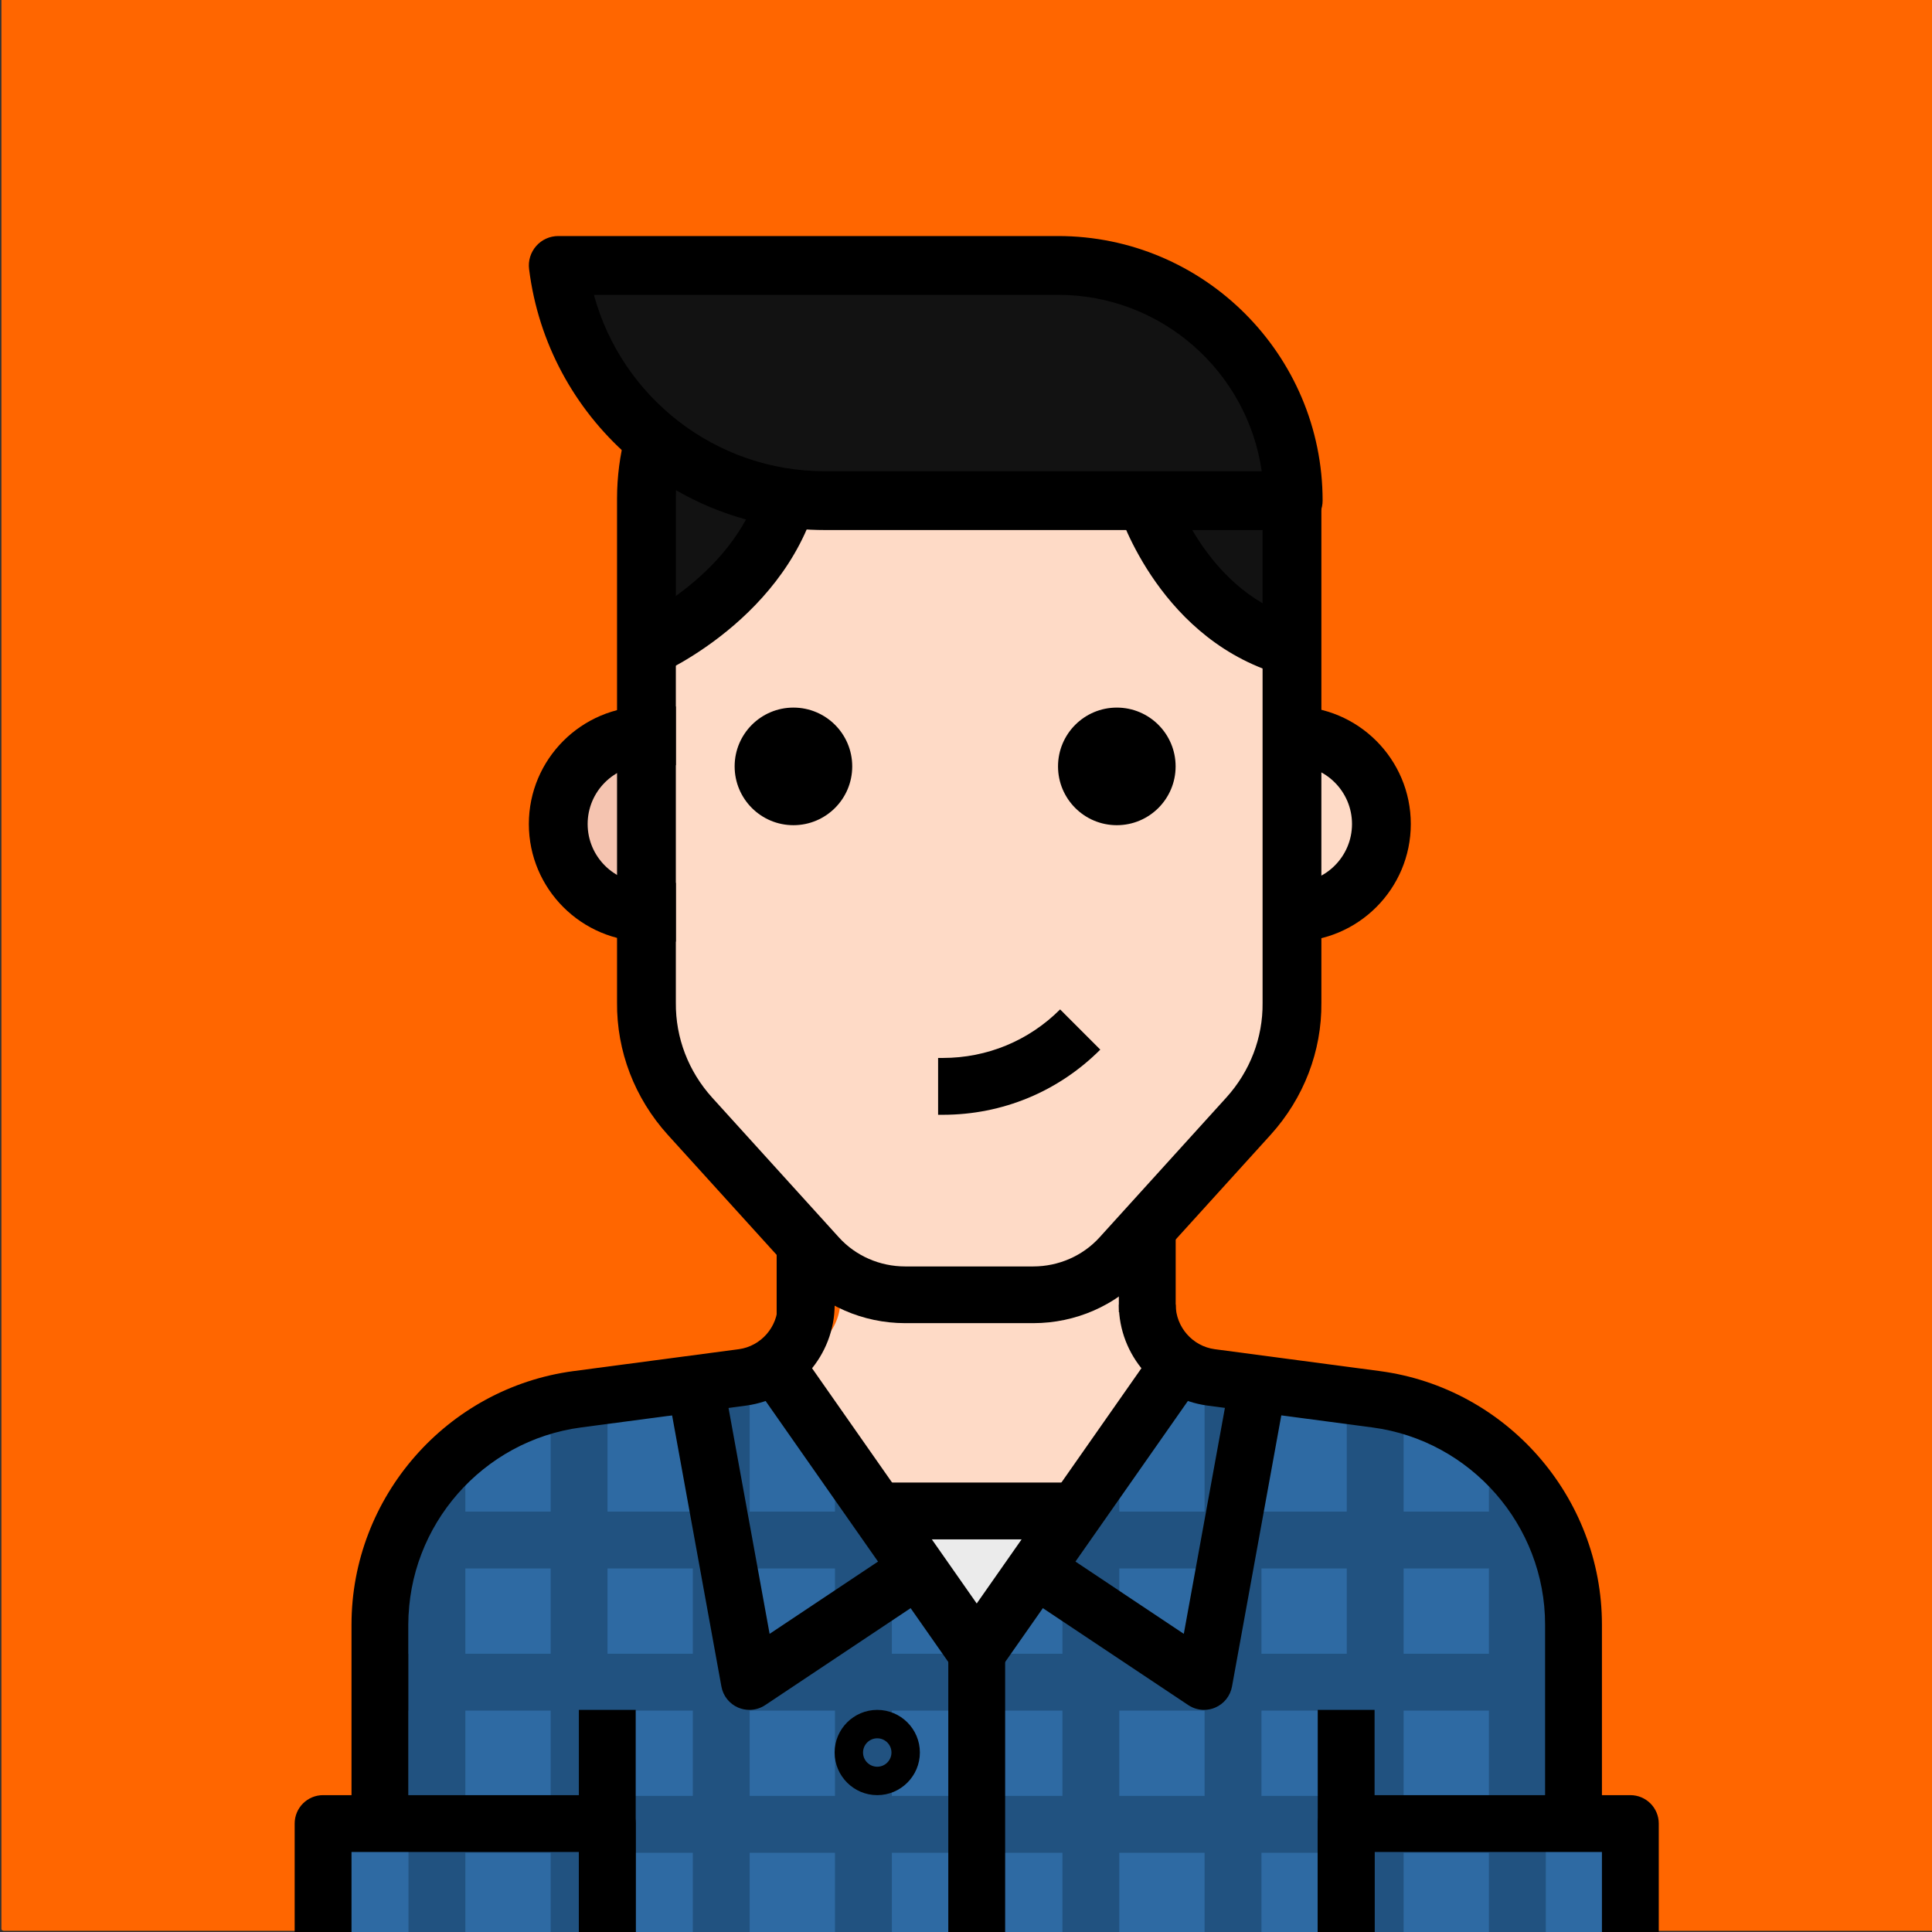 <?xml version="1.0" encoding="UTF-8" standalone="no"?>
<!-- Generator: Adobe Illustrator 19.0.0, SVG Export Plug-In . SVG Version: 6.00 Build 0)  -->

<svg
   xmlns:dc="http://purl.org/dc/elements/1.1/"
   xmlns:cc="http://creativecommons.org/ns#"
   xmlns:rdf="http://www.w3.org/1999/02/22-rdf-syntax-ns#"
   xmlns:svg="http://www.w3.org/2000/svg"
   xmlns="http://www.w3.org/2000/svg"
   xmlns:sodipodi="http://sodipodi.sourceforge.net/DTD/sodipodi-0.dtd"
   xmlns:inkscape="http://www.inkscape.org/namespaces/inkscape"
   version="1.1"
   id="Capa_1"
   x="0px"
   y="0px"
   viewBox="0 0 512 512"
   style="enable-background:new 0 0 512 512;"
   xml:space="preserve"
   sodipodi:docname="emre.svg"
   inkscape:version="0.92.4 5da689c313, 2019-01-14"
   inkscape:export-filename="/home/yutyo/Downloads/701987-avatar/oriedargon.png"
   inkscape:export-xdpi="187.5"
   inkscape:export-ydpi="187.5"><rect x="0" y="0" width="512" height="512" fill="#333333" stroke="none"/><defs
   id="defs109" /><sodipodi:namedview
   pagecolor="#ffffff"
   bordercolor="#666666"
   borderopacity="1"
   objecttolerance="10"
   gridtolerance="10"
   guidetolerance="10"
   inkscape:pageopacity="0"
   inkscape:pageshadow="2"
   inkscape:window-width="1366"
   inkscape:window-height="717"
   id="namedview107"
   showgrid="false"
   inkscape:zoom="0.53809556"
   inkscape:cx="275.23632"
   inkscape:cy="128.57225"
   inkscape:window-x="0"
   inkscape:window-y="26"
   inkscape:window-maximized="1"
   inkscape:current-layer="Capa_1" />
<rect
   style="opacity:1;fill:#ff6600;fill-opacity:1;stroke:none;stroke-width:15.601;stroke-linecap:square;stroke-linejoin:miter;stroke-miterlimit:4.1;stroke-dasharray:none;stroke-dashoffset:0;stroke-opacity:1;paint-order:markers stroke fill"
   id="rect862"
   width="514.643"
   height="515.703"
   x="0.377"
   y="-4.017"
   rx="0.695"
   ry="0.459" />






























<g
   id="g76">
</g>
<g
   id="g78">
</g>
<g
   id="g80">
</g>
<g
   id="g82">
</g>
<g
   id="g84">
</g>
<g
   id="g86">
</g>
<g
   id="g88">
</g>
<g
   id="g90">
</g>
<g
   id="g92">
</g>
<g
   id="g94">
</g>
<g
   id="g96">
</g>
<g
   id="g98">
</g>
<g
   id="g100">
</g>
<g
   id="g102">
</g>
<g
   id="g104">
</g>
<path
   inkscape:connector-curvature="0"
   style="fill:#fedac6;stroke-width:0.883"
   d="m 260.392,410.443 c 27.398,0.015 52.169,-16.312 62.961,-41.497 l 3.389,-7.531 -15.439,-1.808 c -7.607,-0.919 -13.307,-7.403 -13.255,-15.063 v -39.539 h -75.312 v 39.313 c 0.053,7.659 -5.648,14.144 -13.255,15.063 l -15.063,1.807 3.389,7.531 c 10.672,25.147 35.269,41.549 62.585,41.723 z"
   id="path20-3" /><rect
   x="296.505"
   y="317.439"
   width="15.063"
   height="30.279"
   id="rect98-5-6"
   style="stroke-width:0.56" /><rect
   x="205.824"
   y="318.847"
   width="15.063"
   height="30.279"
   id="rect98-5"
   style="stroke-width:0.56" /><path
   inkscape:connector-curvature="0"
   style="fill:#fedac6;stroke-width:0.883"
   d="m 342.714,194.999 h -7.791 v 46.746 h 7.791 c 12.909,0 23.373,-10.463 23.373,-23.373 0,-12.91 -10.463,-23.373 -23.373,-23.373 z"
   id="path10" /><path
   inkscape:connector-curvature="0"
   style="fill:#f5c4b0;stroke-width:0.883"
   d="m 147.941,218.372 c 0,12.909 10.463,23.373 23.373,23.373 h 7.791 V 194.999 h -7.791 c -12.91,0 -23.373,10.463 -23.373,23.373 z"
   id="path12" /><path
   inkscape:connector-curvature="0"
   style="fill:#fedac6;stroke-width:0.883"
   d="m 303.76,132.671 h -85.233 c -3.334,-0.023 -6.669,-0.289 -9.972,-0.779 -8.57,27.112 -37.241,39.734 -37.241,39.734 v 99.646 c -0.102,11.453 3.997,22.539 11.531,31.163 l 33.657,38.487 c 5.905,6.723 14.421,10.588 23.373,10.596 h 33.968 c 8.952,-0.008 17.467,-3.872 23.373,-10.596 l 33.657,-38.487 c 7.534,-8.624 11.632,-19.711 11.531,-31.163 v -99.646 c -28.905,-7.79 -38.643,-38.955 -38.643,-38.955 z"
   id="path14" /><path
   inkscape:connector-curvature="0"
   style="fill:#121212;stroke-width:0.883"
   d="m 342.714,132.671 v 0 c 0,-34.42 -27.907,-62.328 -62.328,-62.328 H 147.941 c 4.441,35.605 34.709,62.328 70.586,62.328 z"
   id="path18" /><g
   transform="matrix(0.883,0,0,0.883,31.077,62.553)"
   id="g26-6"
   style="fill:#121212"><path
     style="fill:#121212"
     d="M 201.092,78.566 C 186.818,76.589 173.338,70.789 162.074,61.794 h -0.971 c -1.457,5.773 -2.198,11.705 -2.207,17.655 v 44.138 c 0.001,-0.001 32.486,-14.301 42.196,-45.021 z"
     id="path20"
     inkscape:connector-curvature="0" /><path
     style="fill:#121212"
     d="m 308.966,79.448 c 0,0 11.034,35.31 44.138,44.138 V 79.448 Z"
     id="path22"
     inkscape:connector-curvature="0" /><path
     style="fill:#121212"
     d="m 132.414,8.828 c 5.032,40.342 39.327,70.621 79.978,70.621 H 317.793 C 209.655,65.942 158.897,26.483 140.359,8.828 Z"
     id="path24-0"
     inkscape:connector-curvature="0" /></g><path
   inkscape:connector-curvature="0"
   d="m 342.714,249.536 h -7.791 v -15.582 h 7.791 c 8.594,0 15.582,-6.988 15.582,-15.582 0,-8.594 -6.988,-15.582 -15.582,-15.582 h -7.791 v -15.582 h 7.791 c 17.187,0 31.163,13.977 31.163,31.163 0,17.186 -13.976,31.163 -31.163,31.163 z"
   id="path32"
   style="stroke-width:0.883" /><path
   inkscape:connector-curvature="0"
   d="m 179.105,249.536 h -7.791 c -17.187,0 -31.163,-13.977 -31.163,-31.163 0,-17.186 13.977,-31.163 31.163,-31.163 h 7.791 v 15.582 h -7.791 c -8.594,0 -15.582,6.988 -15.582,15.582 0,8.594 6.988,15.582 15.582,15.582 h 7.791 z"
   id="path34"
   style="stroke-width:0.883" /><path
   d="m 273.85,350.65 h -33.976 c -11.187,-0.008 -21.838,-4.659 -29.224,-12.767 l -33.673,-37.137 c -8.796,-9.724 -13.572,-22.183 -13.455,-35.07 V 132.051 c 0.008,-5.688 0.74,-11.362 2.182,-16.87 l 15.107,3.675 c -1.122,4.313 -1.698,8.762 -1.706,13.203 v 133.677 c -0.086,9.273 3.326,18.17 9.606,25.122 l 33.649,37.114 c 4.417,4.855 10.806,7.643 17.514,7.649 h 33.96 c 6.692,-0.008 13.088,-2.796 17.522,-7.665 l 33.642,-37.107 c 6.279,-6.944 9.692,-15.841 9.599,-25.046 V 132.051 h 15.582 v 133.684 c 0.124,12.82 -4.651,25.271 -13.447,34.995 l -33.665,37.129 c -7.394,8.131 -18.044,12.783 -29.216,12.79 z"
   id="path42"
   inkscape:connector-curvature="0"
   style="stroke-width:0.867" /><circle
   cx="210.268"
   cy="203.102"
   r="15.582"
   id="circle44"
   style="stroke-width:0.883" /><circle
   cx="295.969"
   cy="203.102"
   r="15.582"
   id="circle46"
   style="stroke-width:0.883" /><path
   inkscape:connector-curvature="0"
   d="M 342.714,140.463 H 218.527 c -39.734,0 -73.399,-29.73 -78.315,-69.153 -0.281,-2.213 0.413,-4.441 1.893,-6.123 1.472,-1.675 3.599,-2.634 5.836,-2.634 H 280.387 c 38.666,0 70.118,31.46 70.118,70.118 0,4.301 -3.483,7.791 -7.791,7.791 z M 157.392,78.135 c 7.378,27.182 32.262,46.746 61.135,46.746 H 334.37 C 330.576,98.485 307.819,78.135 280.387,78.135 Z"
   id="path48-6"
   style="stroke-width:0.883" /><path
   inkscape:connector-curvature="0"
   d="m 174.431,178.771 -6.233,-14.281 3.116,7.136 -3.132,-7.136 c 0.304,-0.132 29.948,-13.548 34.405,-40.864 l 15.38,2.501 c -5.844,35.8 -42.001,51.973 -43.536,52.643 z"
   id="path50-2"
   style="stroke-width:0.883" /><path
   inkscape:connector-curvature="0"
   d="m 340.705,179.153 c -32.979,-8.796 -43.933,-42.718 -44.377,-44.159 l 14.857,-4.675 c 0.094,0.273 8.96,27.222 33.54,33.774 z"
   id="path52-6"
   style="stroke-width:0.883" /><path
   inkscape:connector-curvature="0"
   d="m 249.889,295.431 h -1.281 v -15.063 h 1.281 c 11.726,-0.008 22.752,-4.572 31.051,-12.863 l 10.649,10.657 c -11.139,11.131 -25.945,17.261 -41.7,17.269 z"
   id="path38"
   style="stroke-width:0.883" /><path
   inkscape:connector-curvature="0"
   style="fill:#2e6aa3;stroke-width:0.883"
   d="m 364.731,370.821 -43.832,-5.799 c -2.477,-0.301 -4.881,-1.07 -7.079,-2.259 l -54.979,75.313 -54.978,-75.312 c -2.176,1.273 -4.587,2.116 -7.079,2.485 l -43.832,5.799 c -29.839,3.992 -52.154,29.395 -52.267,59.496 v 82.843 h 316.312 v -82.844 c -8.9e-4,-30.193 -22.346,-55.724 -52.267,-59.722 z"
   id="path20-7" /><polygon
   transform="matrix(0.883,0,0,0.883,32.904,61.513)"
   style="fill:#ebebeb"
   points="290.133,384 221.867,384 256,426.667 "
   id="polygon22" /><g
   transform="matrix(0.883,0,0,0.883,32.904,61.513)"
   id="g28"><rect
     x="59.733"
     y="477.867"
     style="fill:#2e6aa3"
     width="85.333"
     height="34.133"
     id="rect24" /><rect
     x="366.933"
     y="477.867"
     style="fill:#2e6aa3"
     width="85.333"
     height="34.133"
     id="rect26" /></g><g
   transform="matrix(0.883,0,0,0.883,32.904,61.513)"
   id="g64-5"><rect
     x="213.333"
     y="375.467"
     style="fill:#215280"
     width="17.067"
     height="136.533"
     id="rect36" /><rect
     x="170.667"
     y="349.867"
     style="fill:#215280"
     width="17.067"
     height="162.133"
     id="rect38" /><rect
     x="128"
     y="349.867"
     style="fill:#215280"
     width="17.067"
     height="162.133"
     id="rect40" /><rect
     x="85.333"
     y="375.467"
     style="fill:#215280"
     width="17.067"
     height="136.533"
     id="rect42" /><rect
     x="85.333"
     y="384"
     style="fill:#215280"
     width="136.533"
     height="17.067"
     id="rect44" /><rect
     x="76.8"
     y="426.667"
     style="fill:#215280"
     width="179.2"
     height="17.067"
     id="rect46" /><rect
     x="93.867"
     y="469.333"
     style="fill:#215280"
     width="170.667"
     height="17.067"
     id="rect48" /><rect
     x="281.6"
     y="375.467"
     style="fill:#215280"
     width="17.067"
     height="136.533"
     id="rect50" /><rect
     x="324.267"
     y="349.867"
     style="fill:#215280"
     width="17.067"
     height="162.133"
     id="rect52-1" /><rect
     x="366.933"
     y="349.867"
     style="fill:#215280"
     width="17.067"
     height="162.133"
     id="rect54" /><rect
     x="409.6"
     y="375.467"
     style="fill:#215280"
     width="17.067"
     height="136.533"
     id="rect56" /><rect
     x="290.133"
     y="384"
     style="fill:#215280"
     width="136.533"
     height="17.067"
     id="rect58" /><rect
     x="256"
     y="426.667"
     style="fill:#215280"
     width="179.2"
     height="17.067"
     id="rect60-8" /><rect
     x="247.467"
     y="469.333"
     style="fill:#215280"
     width="170.667"
     height="17.067"
     id="rect62-7" /></g><path
   inkscape:connector-curvature="0"
   d="M 108.216,483.262 H 93.154 v -52.718 c 0,-33.816 25.275,-62.698 58.804,-67.186 l 43.84,-5.806 c 5.859,-0.799 10.318,-5.882 10.333,-11.824 l 15.063,0.03 c -0.03,13.42 -10.084,24.913 -23.384,26.729 l -43.862,5.806 c -26.073,3.479 -45.729,25.945 -45.729,52.251 v 52.718 z"
   id="path84"
   style="stroke-width:0.883" /><path
   inkscape:connector-curvature="0"
   d="m 424.528,483.262 h -15.063 v -52.718 c 0,-26.307 -19.657,-48.772 -45.737,-52.251 l -43.809,-5.806 C 306.581,370.671 296.535,359.179 296.505,345.758 l 15.063,-0.03 c 0.015,5.942 4.466,11.026 10.355,11.824 l 43.794,5.806 c 33.537,4.481 58.812,33.371 58.812,67.186 z"
   id="path86"
   style="stroke-width:0.883" /><rect
   x="153.403"
   y="453.137"
   width="15.063"
   height="60.25"
   id="rect88"
   style="stroke-width:0.883" /><rect
   x="349.216"
   y="453.137"
   width="15.063"
   height="60.25"
   id="rect90"
   style="stroke-width:0.883" /><path
   inkscape:connector-curvature="0"
   d="m 258.841,445.606 c -2.455,0 -4.76,-1.198 -6.168,-3.216 l -52.718,-75.312 12.344,-8.631 46.543,66.493 46.551,-66.493 12.344,8.631 -52.718,75.312 c -1.417,2.018 -3.721,3.216 -6.176,3.216 z"
   id="path92"
   style="stroke-width:0.883" /><path
   inkscape:connector-curvature="0"
   d="m 198.591,453.137 c -0.994,0 -1.995,-0.196 -2.945,-0.595 -2.334,-0.994 -4.014,-3.095 -4.466,-5.588 l -15.063,-82.844 14.822,-2.688 13.014,71.569 35.653,-23.768 8.352,12.532 -45.187,30.125 c -1.258,0.83 -2.718,1.259 -4.18,1.259 z"
   id="path94"
   style="stroke-width:0.883" /><path
   inkscape:connector-curvature="0"
   d="m 319.091,453.137 c -1.461,0 -2.922,-0.429 -4.18,-1.266 l -45.187,-30.125 8.352,-12.532 35.645,23.768 13.021,-71.569 14.814,2.688 -15.063,82.844 c -0.452,2.493 -2.123,4.594 -4.466,5.588 -0.933,0.406 -1.935,0.602 -2.936,0.602 z"
   id="path96"
   style="stroke-width:0.883" /><rect
   x="251.31"
   y="438.075"
   width="15.063"
   height="75.312"
   id="rect98"
   style="stroke-width:0.883" /><rect
   x="228.716"
   y="392.888"
   width="60.25"
   height="15.063"
   id="rect100"
   style="stroke-width:0.883" /><path
   inkscape:connector-curvature="0"
   d="M 168.466,513.387 H 153.403 V 490.793 H 93.154 v 22.594 h -15.063 v -30.125 c 0,-4.165 3.374,-7.531 7.531,-7.531 h 75.312 c 4.157,0 7.531,3.366 7.531,7.531 v 30.125 z"
   id="path102"
   style="stroke-width:0.883" /><path
   inkscape:connector-curvature="0"
   d="m 439.591,513.387 h -15.063 v -22.594 h -60.25 v 22.594 H 349.216 v -30.125 c 0,-4.165 3.366,-7.531 7.531,-7.531 h 75.312 c 4.165,0 7.531,3.366 7.531,7.531 v 30.125 z"
   id="path104"
   style="stroke-width:0.883" /><path
   inkscape:connector-curvature="0"
   d="m 232.481,475.731 c -6.228,0 -11.297,-5.069 -11.297,-11.297 0,-6.228 5.069,-11.297 11.297,-11.297 6.228,0 11.297,5.069 11.297,11.297 0,6.228 -5.069,11.297 -11.297,11.297 z m 0,-15.062 c -2.078,0 -3.766,1.695 -3.766,3.766 0,2.071 1.687,3.766 3.766,3.766 2.079,0 3.766,-1.695 3.766,-3.766 0,-2.071 -1.687,-3.766 -3.766,-3.766 z"
   id="path106"
   style="stroke-width:0.883" /></svg>